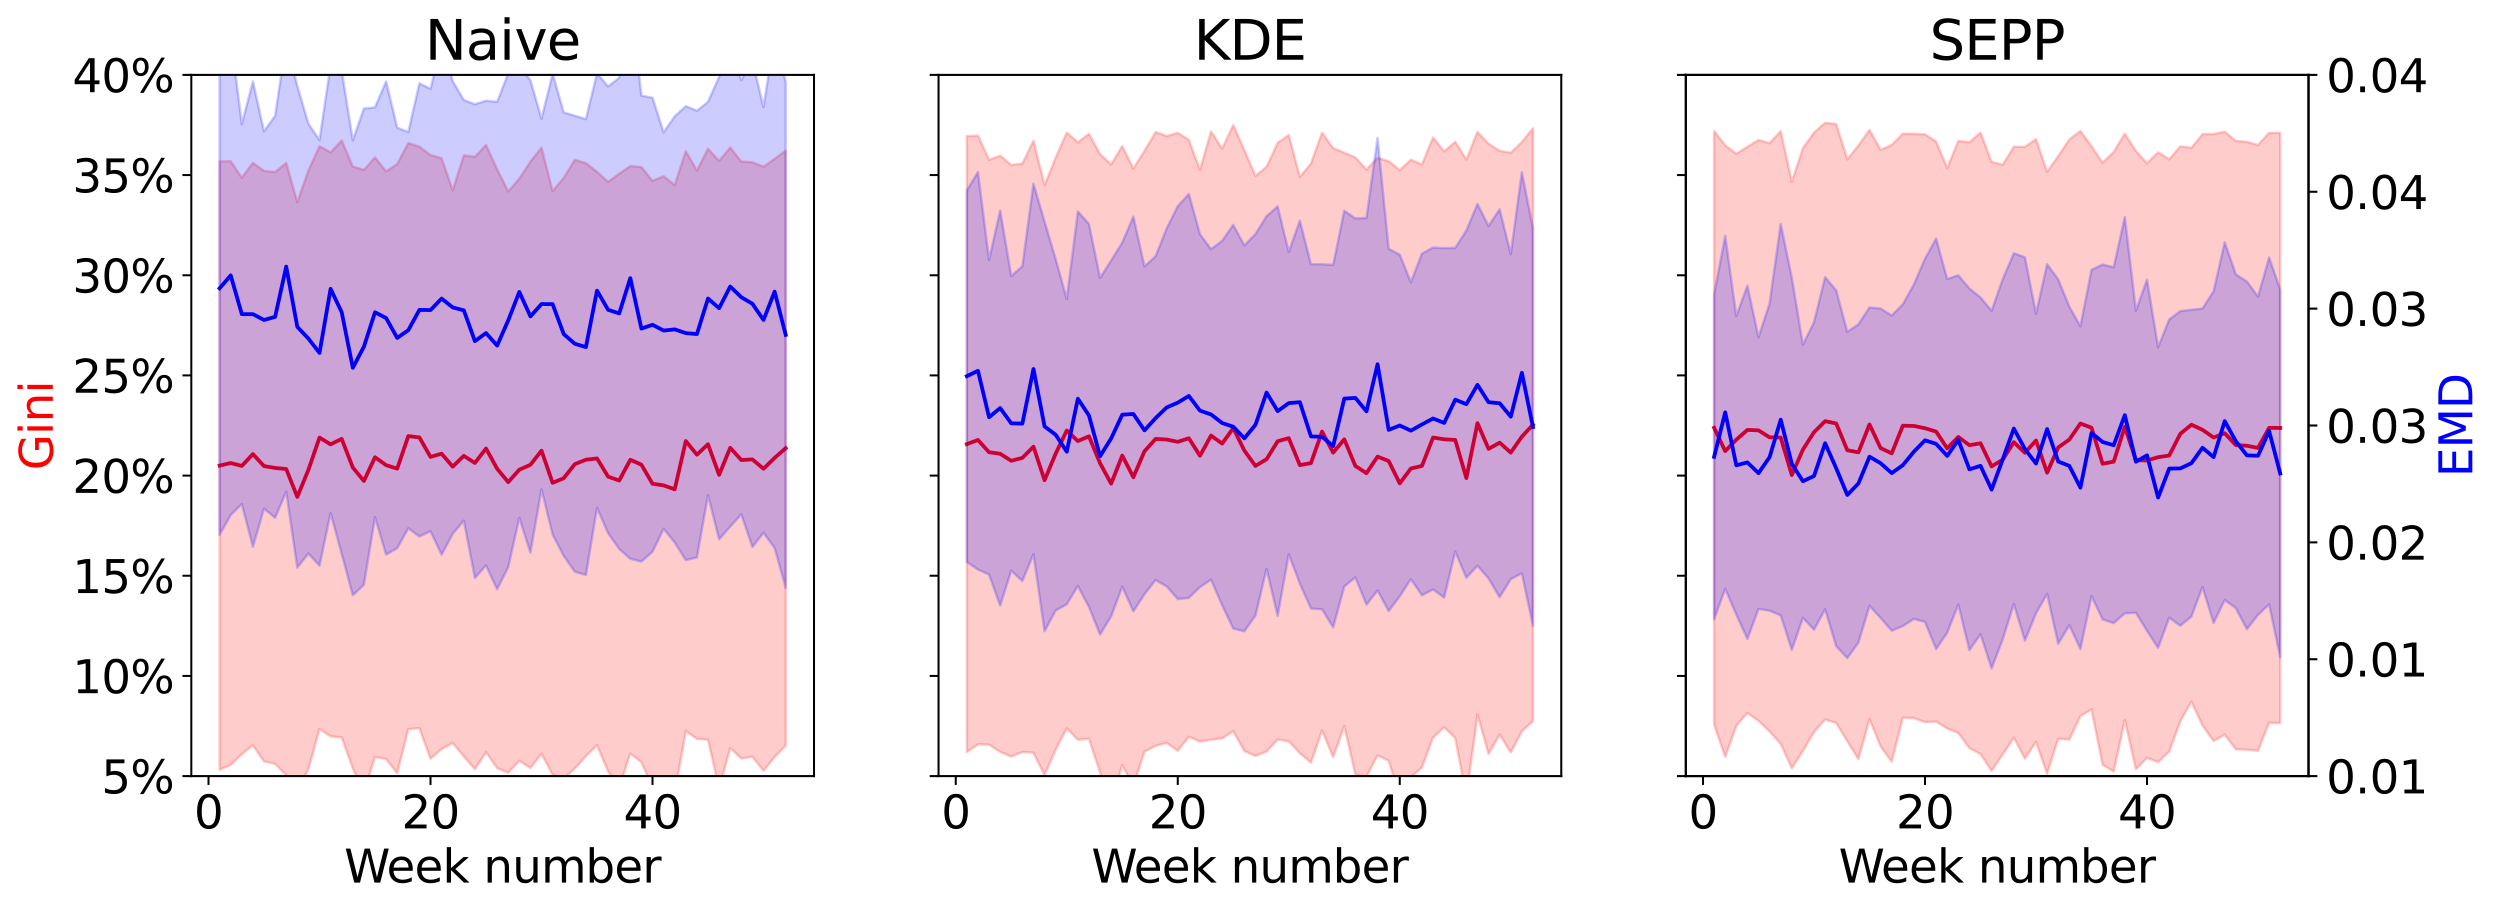 <?xml version="1.0" encoding="utf-8" standalone="no"?>
<!DOCTYPE svg PUBLIC "-//W3C//DTD SVG 1.1//EN"
  "http://www.w3.org/Graphics/SVG/1.1/DTD/svg11.dtd">
<svg xmlns:xlink="http://www.w3.org/1999/xlink" width="988.327pt" height="359.854pt" viewBox="0 0 988.327 359.854" xmlns="http://www.w3.org/2000/svg" version="1.1">
 <defs>
  <style type="text/css">*{stroke-linejoin: round; stroke-linecap: butt}</style>
 </defs>
 <g id="figure_1">
  <g id="patch_1">
   <path d="M 0 359.854 
L 988.327 359.854 
L 988.327 0 
L 0 0 
z
" style="fill: #ffffff"/>
  </g>
  <g id="axes_1">
   <g id="patch_2">
    <path d="M 75.628 306.813 
L 321.805 306.813 
L 321.805 29.613 
L 75.628 29.613 
z
" style="fill: #ffffff"/>
   </g>
   <g id="PolyCollection_1">
    <defs>
     <path id="m862e5371c1" d="M 86.818 -296.048 
L 86.818 -55.541 
L 91.206 -57.463 
L 95.595 -61.745 
L 99.983 -65.203 
L 104.371 -58.882 
L 108.759 -57.879 
L 113.147 -53.402 
L 117.535 -46.892 
L 121.924 -55.794 
L 126.312 -71.678 
L 130.7 -68.747 
L 135.088 -68.355 
L 139.476 -56.063 
L 143.865 -46.734 
L 148.253 -60.558 
L 152.641 -59.803 
L 157.029 -54.178 
L 161.417 -71.589 
L 165.805 -71.967 
L 170.194 -59.884 
L 174.582 -63.709 
L 178.97 -66.139 
L 183.358 -60.845 
L 187.746 -55.784 
L 192.134 -62.534 
L 196.523 -56.196 
L 200.911 -54.338 
L 205.299 -59.114 
L 209.687 -56.251 
L 214.075 -61.867 
L 218.463 -53.625 
L 222.852 -52.065 
L 227.24 -56.046 
L 231.628 -60.866 
L 236.016 -65.281 
L 240.404 -54.891 
L 244.792 -48.58 
L 249.181 -62.011 
L 253.569 -58.481 
L 257.957 -48.851 
L 262.345 -45.746 
L 266.733 -46.111 
L 271.122 -70.875 
L 275.51 -67.772 
L 279.898 -67.429 
L 284.286 -48.006 
L 288.674 -64.108 
L 293.062 -60.004 
L 297.451 -60.738 
L 301.839 -55.149 
L 306.227 -60.628 
L 310.615 -65.042 
L 310.615 -300.292 
L 310.615 -300.292 
L 306.227 -297.056 
L 301.839 -293.939 
L 297.451 -295.735 
L 293.062 -295.986 
L 288.674 -301.551 
L 284.286 -296.25 
L 279.898 -301.052 
L 275.51 -292.436 
L 271.122 -300.099 
L 266.733 -286.699 
L 262.345 -290.202 
L 257.957 -288.367 
L 253.569 -293.821 
L 249.181 -294.192 
L 244.792 -291.193 
L 240.404 -287.954 
L 236.016 -291.95 
L 231.628 -295.363 
L 227.24 -296.686 
L 222.852 -289.519 
L 218.463 -284.328 
L 214.075 -301.521 
L 209.687 -295.952 
L 205.299 -289.212 
L 200.911 -284.192 
L 196.523 -292.944 
L 192.134 -302.565 
L 187.746 -297.892 
L 183.358 -298.432 
L 178.97 -284.624 
L 174.582 -297.293 
L 170.194 -298.571 
L 165.805 -301.868 
L 161.417 -303.314 
L 157.029 -294.989 
L 152.641 -292.106 
L 148.253 -297.628 
L 143.865 -292.707 
L 139.476 -294.005 
L 135.088 -304.346 
L 130.7 -299.617 
L 126.312 -302.061 
L 121.924 -292.451 
L 117.535 -279.934 
L 113.147 -295.472 
L 108.759 -291.84 
L 104.371 -292.299 
L 99.983 -295.475 
L 95.595 -289.588 
L 91.206 -296.129 
L 86.818 -296.048 
z
" style="stroke: #ff0000; stroke-opacity: 0.2"/>
    </defs>
    <g clip-path="url(#p3a4c06dc3c)">
     <use xlink:href="#m862e5371c1" x="0" y="359.854" style="fill: #ff0000; fill-opacity: 0.2; stroke: #ff0000; stroke-opacity: 0.2"/>
    </g>
   </g>
   <g id="matplotlib.axis_1">
    <g id="xtick_1">
     <g id="line2d_1">
      <defs>
       <path id="m479d01fd33" d="M 0 0 
L 0 3.5 
" style="stroke: #000000; stroke-width: 0.8"/>
      </defs>
      <g>
       <use xlink:href="#m479d01fd33" x="82.43" y="306.813" style="stroke: #000000; stroke-width: 0.8"/>
      </g>
     </g>
     <g id="text_1">
      <!-- 0 -->
      <g transform="translate(76.704 327.49) scale(0.18 -0.18)">
       <defs>
        <path id="DejaVuSans-30" d="M 2034 4250 
Q 1547 4250 1301 3770 
Q 1056 3291 1056 2328 
Q 1056 1369 1301 889 
Q 1547 409 2034 409 
Q 2525 409 2770 889 
Q 3016 1369 3016 2328 
Q 3016 3291 2770 3770 
Q 2525 4250 2034 4250 
z
M 2034 4750 
Q 2819 4750 3233 4129 
Q 3647 3509 3647 2328 
Q 3647 1150 3233 529 
Q 2819 -91 2034 -91 
Q 1250 -91 836 529 
Q 422 1150 422 2328 
Q 422 3509 836 4129 
Q 1250 4750 2034 4750 
z
" transform="scale(0.016)"/>
       </defs>
       <use xlink:href="#DejaVuSans-30"/>
      </g>
     </g>
    </g>
    <g id="xtick_2">
     <g id="line2d_2">
      <g>
       <use xlink:href="#m479d01fd33" x="170.194" y="306.813" style="stroke: #000000; stroke-width: 0.8"/>
      </g>
     </g>
     <g id="text_2">
      <!-- 20 -->
      <g transform="translate(158.741 327.49) scale(0.18 -0.18)">
       <defs>
        <path id="DejaVuSans-32" d="M 1228 531 
L 3431 531 
L 3431 0 
L 469 0 
L 469 531 
Q 828 903 1448 1529 
Q 2069 2156 2228 2338 
Q 2531 2678 2651 2914 
Q 2772 3150 2772 3378 
Q 2772 3750 2511 3984 
Q 2250 4219 1831 4219 
Q 1534 4219 1204 4116 
Q 875 4013 500 3803 
L 500 4441 
Q 881 4594 1212 4672 
Q 1544 4750 1819 4750 
Q 2544 4750 2975 4387 
Q 3406 4025 3406 3419 
Q 3406 3131 3298 2873 
Q 3191 2616 2906 2266 
Q 2828 2175 2409 1742 
Q 1991 1309 1228 531 
z
" transform="scale(0.016)"/>
       </defs>
       <use xlink:href="#DejaVuSans-32"/>
       <use xlink:href="#DejaVuSans-30" x="63.623"/>
      </g>
     </g>
    </g>
    <g id="xtick_3">
     <g id="line2d_3">
      <g>
       <use xlink:href="#m479d01fd33" x="257.957" y="306.813" style="stroke: #000000; stroke-width: 0.8"/>
      </g>
     </g>
     <g id="text_3">
      <!-- 40 -->
      <g transform="translate(246.505 327.49) scale(0.18 -0.18)">
       <defs>
        <path id="DejaVuSans-34" d="M 2419 4116 
L 825 1625 
L 2419 1625 
L 2419 4116 
z
M 2253 4666 
L 3047 4666 
L 3047 1625 
L 3713 1625 
L 3713 1100 
L 3047 1100 
L 3047 0 
L 2419 0 
L 2419 1100 
L 313 1100 
L 313 1709 
L 2253 4666 
z
" transform="scale(0.016)"/>
       </defs>
       <use xlink:href="#DejaVuSans-34"/>
       <use xlink:href="#DejaVuSans-30" x="63.623"/>
      </g>
     </g>
    </g>
    <g id="text_4">
     <!-- Week number -->
     <g transform="translate(136.074 348.91) scale(0.18 -0.18)">
      <defs>
       <path id="DejaVuSans-57" d="M 213 4666 
L 850 4666 
L 1831 722 
L 2809 4666 
L 3519 4666 
L 4500 722 
L 5478 4666 
L 6119 4666 
L 4947 0 
L 4153 0 
L 3169 4050 
L 2175 0 
L 1381 0 
L 213 4666 
z
" transform="scale(0.016)"/>
       <path id="DejaVuSans-65" d="M 3597 1894 
L 3597 1613 
L 953 1613 
Q 991 1019 1311 708 
Q 1631 397 2203 397 
Q 2534 397 2845 478 
Q 3156 559 3463 722 
L 3463 178 
Q 3153 47 2828 -22 
Q 2503 -91 2169 -91 
Q 1331 -91 842 396 
Q 353 884 353 1716 
Q 353 2575 817 3079 
Q 1281 3584 2069 3584 
Q 2775 3584 3186 3129 
Q 3597 2675 3597 1894 
z
M 3022 2063 
Q 3016 2534 2758 2815 
Q 2500 3097 2075 3097 
Q 1594 3097 1305 2825 
Q 1016 2553 972 2059 
L 3022 2063 
z
" transform="scale(0.016)"/>
       <path id="DejaVuSans-6b" d="M 581 4863 
L 1159 4863 
L 1159 1991 
L 2875 3500 
L 3609 3500 
L 1753 1863 
L 3688 0 
L 2938 0 
L 1159 1709 
L 1159 0 
L 581 0 
L 581 4863 
z
" transform="scale(0.016)"/>
       <path id="DejaVuSans-20" transform="scale(0.016)"/>
       <path id="DejaVuSans-6e" d="M 3513 2113 
L 3513 0 
L 2938 0 
L 2938 2094 
Q 2938 2591 2744 2837 
Q 2550 3084 2163 3084 
Q 1697 3084 1428 2787 
Q 1159 2491 1159 1978 
L 1159 0 
L 581 0 
L 581 3500 
L 1159 3500 
L 1159 2956 
Q 1366 3272 1645 3428 
Q 1925 3584 2291 3584 
Q 2894 3584 3203 3211 
Q 3513 2838 3513 2113 
z
" transform="scale(0.016)"/>
       <path id="DejaVuSans-75" d="M 544 1381 
L 544 3500 
L 1119 3500 
L 1119 1403 
Q 1119 906 1312 657 
Q 1506 409 1894 409 
Q 2359 409 2629 706 
Q 2900 1003 2900 1516 
L 2900 3500 
L 3475 3500 
L 3475 0 
L 2900 0 
L 2900 538 
Q 2691 219 2414 64 
Q 2138 -91 1772 -91 
Q 1169 -91 856 284 
Q 544 659 544 1381 
z
M 1991 3584 
L 1991 3584 
z
" transform="scale(0.016)"/>
       <path id="DejaVuSans-6d" d="M 3328 2828 
Q 3544 3216 3844 3400 
Q 4144 3584 4550 3584 
Q 5097 3584 5394 3201 
Q 5691 2819 5691 2113 
L 5691 0 
L 5113 0 
L 5113 2094 
Q 5113 2597 4934 2840 
Q 4756 3084 4391 3084 
Q 3944 3084 3684 2787 
Q 3425 2491 3425 1978 
L 3425 0 
L 2847 0 
L 2847 2094 
Q 2847 2600 2669 2842 
Q 2491 3084 2119 3084 
Q 1678 3084 1418 2786 
Q 1159 2488 1159 1978 
L 1159 0 
L 581 0 
L 581 3500 
L 1159 3500 
L 1159 2956 
Q 1356 3278 1631 3431 
Q 1906 3584 2284 3584 
Q 2666 3584 2933 3390 
Q 3200 3197 3328 2828 
z
" transform="scale(0.016)"/>
       <path id="DejaVuSans-62" d="M 3116 1747 
Q 3116 2381 2855 2742 
Q 2594 3103 2138 3103 
Q 1681 3103 1420 2742 
Q 1159 2381 1159 1747 
Q 1159 1113 1420 752 
Q 1681 391 2138 391 
Q 2594 391 2855 752 
Q 3116 1113 3116 1747 
z
M 1159 2969 
Q 1341 3281 1617 3432 
Q 1894 3584 2278 3584 
Q 2916 3584 3314 3078 
Q 3713 2572 3713 1747 
Q 3713 922 3314 415 
Q 2916 -91 2278 -91 
Q 1894 -91 1617 61 
Q 1341 213 1159 525 
L 1159 0 
L 581 0 
L 581 4863 
L 1159 4863 
L 1159 2969 
z
" transform="scale(0.016)"/>
       <path id="DejaVuSans-72" d="M 2631 2963 
Q 2534 3019 2420 3045 
Q 2306 3072 2169 3072 
Q 1681 3072 1420 2755 
Q 1159 2438 1159 1844 
L 1159 0 
L 581 0 
L 581 3500 
L 1159 3500 
L 1159 2956 
Q 1341 3275 1631 3429 
Q 1922 3584 2338 3584 
Q 2397 3584 2469 3576 
Q 2541 3569 2628 3553 
L 2631 2963 
z
" transform="scale(0.016)"/>
      </defs>
      <use xlink:href="#DejaVuSans-57"/>
      <use xlink:href="#DejaVuSans-65" x="93.002"/>
      <use xlink:href="#DejaVuSans-65" x="154.525"/>
      <use xlink:href="#DejaVuSans-6b" x="216.049"/>
      <use xlink:href="#DejaVuSans-20" x="273.959"/>
      <use xlink:href="#DejaVuSans-6e" x="305.746"/>
      <use xlink:href="#DejaVuSans-75" x="369.125"/>
      <use xlink:href="#DejaVuSans-6d" x="432.504"/>
      <use xlink:href="#DejaVuSans-62" x="529.916"/>
      <use xlink:href="#DejaVuSans-65" x="593.393"/>
      <use xlink:href="#DejaVuSans-72" x="654.916"/>
     </g>
    </g>
   </g>
   <g id="matplotlib.axis_2">
    <g id="ytick_1">
     <g id="line2d_4">
      <defs>
       <path id="m97bc94ec6a" d="M 0 0 
L -3.5 0 
" style="stroke: #000000; stroke-width: 0.8"/>
      </defs>
      <g>
       <use xlink:href="#m97bc94ec6a" x="75.628" y="306.813" style="stroke: #000000; stroke-width: 0.8"/>
      </g>
     </g>
     <g id="text_5">
      <!-- 5% -->
      <g transform="translate(40.073 313.651) scale(0.18 -0.18)">
       <defs>
        <path id="DejaVuSans-35" d="M 691 4666 
L 3169 4666 
L 3169 4134 
L 1269 4134 
L 1269 2991 
Q 1406 3038 1543 3061 
Q 1681 3084 1819 3084 
Q 2600 3084 3056 2656 
Q 3513 2228 3513 1497 
Q 3513 744 3044 326 
Q 2575 -91 1722 -91 
Q 1428 -91 1123 -41 
Q 819 9 494 109 
L 494 744 
Q 775 591 1075 516 
Q 1375 441 1709 441 
Q 2250 441 2565 725 
Q 2881 1009 2881 1497 
Q 2881 1984 2565 2268 
Q 2250 2553 1709 2553 
Q 1456 2553 1204 2497 
Q 953 2441 691 2322 
L 691 4666 
z
" transform="scale(0.016)"/>
        <path id="DejaVuSans-25" d="M 4653 2053 
Q 4381 2053 4226 1822 
Q 4072 1591 4072 1178 
Q 4072 772 4226 539 
Q 4381 306 4653 306 
Q 4919 306 5073 539 
Q 5228 772 5228 1178 
Q 5228 1588 5073 1820 
Q 4919 2053 4653 2053 
z
M 4653 2450 
Q 5147 2450 5437 2106 
Q 5728 1763 5728 1178 
Q 5728 594 5436 251 
Q 5144 -91 4653 -91 
Q 4153 -91 3862 251 
Q 3572 594 3572 1178 
Q 3572 1766 3864 2108 
Q 4156 2450 4653 2450 
z
M 1428 4353 
Q 1159 4353 1004 4120 
Q 850 3888 850 3481 
Q 850 3069 1003 2837 
Q 1156 2606 1428 2606 
Q 1700 2606 1854 2837 
Q 2009 3069 2009 3481 
Q 2009 3884 1853 4118 
Q 1697 4353 1428 4353 
z
M 4250 4750 
L 4750 4750 
L 1831 -91 
L 1331 -91 
L 4250 4750 
z
M 1428 4750 
Q 1922 4750 2215 4408 
Q 2509 4066 2509 3481 
Q 2509 2891 2217 2550 
Q 1925 2209 1428 2209 
Q 931 2209 642 2551 
Q 353 2894 353 3481 
Q 353 4063 643 4406 
Q 934 4750 1428 4750 
z
" transform="scale(0.016)"/>
       </defs>
       <use xlink:href="#DejaVuSans-35"/>
       <use xlink:href="#DejaVuSans-25" x="63.623"/>
      </g>
     </g>
    </g>
    <g id="ytick_2">
     <g id="line2d_5">
      <g>
       <use xlink:href="#m97bc94ec6a" x="75.628" y="267.213" style="stroke: #000000; stroke-width: 0.8"/>
      </g>
     </g>
     <g id="text_6">
      <!-- 10% -->
      <g transform="translate(28.621 274.051) scale(0.18 -0.18)">
       <defs>
        <path id="DejaVuSans-31" d="M 794 531 
L 1825 531 
L 1825 4091 
L 703 3866 
L 703 4441 
L 1819 4666 
L 2450 4666 
L 2450 531 
L 3481 531 
L 3481 0 
L 794 0 
L 794 531 
z
" transform="scale(0.016)"/>
       </defs>
       <use xlink:href="#DejaVuSans-31"/>
       <use xlink:href="#DejaVuSans-30" x="63.623"/>
       <use xlink:href="#DejaVuSans-25" x="127.246"/>
      </g>
     </g>
    </g>
    <g id="ytick_3">
     <g id="line2d_6">
      <g>
       <use xlink:href="#m97bc94ec6a" x="75.628" y="227.613" style="stroke: #000000; stroke-width: 0.8"/>
      </g>
     </g>
     <g id="text_7">
      <!-- 15% -->
      <g transform="translate(28.621 234.451) scale(0.18 -0.18)">
       <use xlink:href="#DejaVuSans-31"/>
       <use xlink:href="#DejaVuSans-35" x="63.623"/>
       <use xlink:href="#DejaVuSans-25" x="127.246"/>
      </g>
     </g>
    </g>
    <g id="ytick_4">
     <g id="line2d_7">
      <g>
       <use xlink:href="#m97bc94ec6a" x="75.628" y="188.013" style="stroke: #000000; stroke-width: 0.8"/>
      </g>
     </g>
     <g id="text_8">
      <!-- 20% -->
      <g transform="translate(28.621 194.851) scale(0.18 -0.18)">
       <use xlink:href="#DejaVuSans-32"/>
       <use xlink:href="#DejaVuSans-30" x="63.623"/>
       <use xlink:href="#DejaVuSans-25" x="127.246"/>
      </g>
     </g>
    </g>
    <g id="ytick_5">
     <g id="line2d_8">
      <g>
       <use xlink:href="#m97bc94ec6a" x="75.628" y="148.413" style="stroke: #000000; stroke-width: 0.8"/>
      </g>
     </g>
     <g id="text_9">
      <!-- 25% -->
      <g transform="translate(28.621 155.251) scale(0.18 -0.18)">
       <use xlink:href="#DejaVuSans-32"/>
       <use xlink:href="#DejaVuSans-35" x="63.623"/>
       <use xlink:href="#DejaVuSans-25" x="127.246"/>
      </g>
     </g>
    </g>
    <g id="ytick_6">
     <g id="line2d_9">
      <g>
       <use xlink:href="#m97bc94ec6a" x="75.628" y="108.813" style="stroke: #000000; stroke-width: 0.8"/>
      </g>
     </g>
     <g id="text_10">
      <!-- 30% -->
      <g transform="translate(28.621 115.651) scale(0.18 -0.18)">
       <defs>
        <path id="DejaVuSans-33" d="M 2597 2516 
Q 3050 2419 3304 2112 
Q 3559 1806 3559 1356 
Q 3559 666 3084 287 
Q 2609 -91 1734 -91 
Q 1441 -91 1130 -33 
Q 819 25 488 141 
L 488 750 
Q 750 597 1062 519 
Q 1375 441 1716 441 
Q 2309 441 2620 675 
Q 2931 909 2931 1356 
Q 2931 1769 2642 2001 
Q 2353 2234 1838 2234 
L 1294 2234 
L 1294 2753 
L 1863 2753 
Q 2328 2753 2575 2939 
Q 2822 3125 2822 3475 
Q 2822 3834 2567 4026 
Q 2313 4219 1838 4219 
Q 1578 4219 1281 4162 
Q 984 4106 628 3988 
L 628 4550 
Q 988 4650 1302 4700 
Q 1616 4750 1894 4750 
Q 2613 4750 3031 4423 
Q 3450 4097 3450 3541 
Q 3450 3153 3228 2886 
Q 3006 2619 2597 2516 
z
" transform="scale(0.016)"/>
       </defs>
       <use xlink:href="#DejaVuSans-33"/>
       <use xlink:href="#DejaVuSans-30" x="63.623"/>
       <use xlink:href="#DejaVuSans-25" x="127.246"/>
      </g>
     </g>
    </g>
    <g id="ytick_7">
     <g id="line2d_10">
      <g>
       <use xlink:href="#m97bc94ec6a" x="75.628" y="69.213" style="stroke: #000000; stroke-width: 0.8"/>
      </g>
     </g>
     <g id="text_11">
      <!-- 35% -->
      <g transform="translate(28.621 76.051) scale(0.18 -0.18)">
       <use xlink:href="#DejaVuSans-33"/>
       <use xlink:href="#DejaVuSans-35" x="63.623"/>
       <use xlink:href="#DejaVuSans-25" x="127.246"/>
      </g>
     </g>
    </g>
    <g id="ytick_8">
     <g id="line2d_11">
      <g>
       <use xlink:href="#m97bc94ec6a" x="75.628" y="29.613" style="stroke: #000000; stroke-width: 0.8"/>
      </g>
     </g>
     <g id="text_12">
      <!-- 40% -->
      <g transform="translate(28.621 36.451) scale(0.18 -0.18)">
       <use xlink:href="#DejaVuSans-34"/>
       <use xlink:href="#DejaVuSans-30" x="63.623"/>
       <use xlink:href="#DejaVuSans-25" x="127.246"/>
      </g>
     </g>
    </g>
    <g id="text_13">
     <!-- Gini -->
     <g style="fill: #ff0000" transform="translate(20.877 185.891) rotate(-90) scale(0.18 -0.18)">
      <defs>
       <path id="DejaVuSans-47" d="M 3809 666 
L 3809 1919 
L 2778 1919 
L 2778 2438 
L 4434 2438 
L 4434 434 
Q 4069 175 3628 42 
Q 3188 -91 2688 -91 
Q 1594 -91 976 548 
Q 359 1188 359 2328 
Q 359 3472 976 4111 
Q 1594 4750 2688 4750 
Q 3144 4750 3555 4637 
Q 3966 4525 4313 4306 
L 4313 3634 
Q 3963 3931 3569 4081 
Q 3175 4231 2741 4231 
Q 1884 4231 1454 3753 
Q 1025 3275 1025 2328 
Q 1025 1384 1454 906 
Q 1884 428 2741 428 
Q 3075 428 3337 486 
Q 3600 544 3809 666 
z
" transform="scale(0.016)"/>
       <path id="DejaVuSans-69" d="M 603 3500 
L 1178 3500 
L 1178 0 
L 603 0 
L 603 3500 
z
M 603 4863 
L 1178 4863 
L 1178 4134 
L 603 4134 
L 603 4863 
z
" transform="scale(0.016)"/>
      </defs>
      <use xlink:href="#DejaVuSans-47"/>
      <use xlink:href="#DejaVuSans-69" x="77.49"/>
      <use xlink:href="#DejaVuSans-6e" x="105.273"/>
      <use xlink:href="#DejaVuSans-69" x="168.652"/>
     </g>
    </g>
   </g>
   <g id="line2d_12">
    <path d="M 86.818 184.059 
L 91.206 183.058 
L 95.595 184.187 
L 99.983 179.515 
L 104.371 184.264 
L 108.759 184.994 
L 113.147 185.417 
L 117.535 196.441 
L 121.924 185.731 
L 126.312 172.984 
L 130.7 175.672 
L 135.088 173.503 
L 139.476 184.82 
L 143.865 190.134 
L 148.253 180.761 
L 152.641 183.899 
L 157.029 185.27 
L 161.417 172.402 
L 165.805 172.936 
L 170.194 180.626 
L 174.582 179.353 
L 178.97 184.472 
L 183.358 180.215 
L 187.746 183.016 
L 192.134 177.304 
L 196.523 185.284 
L 200.911 190.589 
L 205.299 185.691 
L 209.687 183.752 
L 214.075 178.16 
L 218.463 190.877 
L 222.852 189.062 
L 227.24 183.488 
L 231.628 181.739 
L 236.016 181.239 
L 240.404 188.431 
L 244.792 189.968 
L 249.181 181.752 
L 253.569 183.703 
L 257.957 191.245 
L 262.345 191.88 
L 266.733 193.449 
L 271.122 174.367 
L 275.51 179.75 
L 279.898 175.613 
L 284.286 187.726 
L 288.674 177.025 
L 293.062 181.859 
L 297.451 181.618 
L 301.839 185.31 
L 306.227 181.012 
L 310.615 177.187 
" clip-path="url(#p3a4c06dc3c)" style="fill: none; stroke: #ff0000; stroke-width: 1.5; stroke-linecap: square"/>
   </g>
   <g id="patch_3">
    <path d="M 75.628 306.813 
L 75.628 29.613 
" style="fill: none; stroke: #000000; stroke-width: 0.8; stroke-linejoin: miter; stroke-linecap: square"/>
   </g>
   <g id="patch_4">
    <path d="M 321.805 306.813 
L 321.805 29.613 
" style="fill: none; stroke: #000000; stroke-width: 0.8; stroke-linejoin: miter; stroke-linecap: square"/>
   </g>
   <g id="patch_5">
    <path d="M 75.628 306.813 
L 321.805 306.813 
" style="fill: none; stroke: #000000; stroke-width: 0.8; stroke-linejoin: miter; stroke-linecap: square"/>
   </g>
   <g id="patch_6">
    <path d="M 75.628 29.613 
L 321.805 29.613 
" style="fill: none; stroke: #000000; stroke-width: 0.8; stroke-linejoin: miter; stroke-linecap: square"/>
   </g>
   <g id="text_14">
    <!-- Naive -->
    <g transform="translate(167.981 23.613) scale(0.216 -0.216)">
     <defs>
      <path id="DejaVuSans-4e" d="M 628 4666 
L 1478 4666 
L 3547 763 
L 3547 4666 
L 4159 4666 
L 4159 0 
L 3309 0 
L 1241 3903 
L 1241 0 
L 628 0 
L 628 4666 
z
" transform="scale(0.016)"/>
      <path id="DejaVuSans-61" d="M 2194 1759 
Q 1497 1759 1228 1600 
Q 959 1441 959 1056 
Q 959 750 1161 570 
Q 1363 391 1709 391 
Q 2188 391 2477 730 
Q 2766 1069 2766 1631 
L 2766 1759 
L 2194 1759 
z
M 3341 1997 
L 3341 0 
L 2766 0 
L 2766 531 
Q 2569 213 2275 61 
Q 1981 -91 1556 -91 
Q 1019 -91 701 211 
Q 384 513 384 1019 
Q 384 1609 779 1909 
Q 1175 2209 1959 2209 
L 2766 2209 
L 2766 2266 
Q 2766 2663 2505 2880 
Q 2244 3097 1772 3097 
Q 1472 3097 1187 3025 
Q 903 2953 641 2809 
L 641 3341 
Q 956 3463 1253 3523 
Q 1550 3584 1831 3584 
Q 2591 3584 2966 3190 
Q 3341 2797 3341 1997 
z
" transform="scale(0.016)"/>
      <path id="DejaVuSans-76" d="M 191 3500 
L 800 3500 
L 1894 563 
L 2988 3500 
L 3597 3500 
L 2284 0 
L 1503 0 
L 191 3500 
z
" transform="scale(0.016)"/>
     </defs>
     <use xlink:href="#DejaVuSans-4e"/>
     <use xlink:href="#DejaVuSans-61" x="74.805"/>
     <use xlink:href="#DejaVuSans-69" x="136.084"/>
     <use xlink:href="#DejaVuSans-76" x="163.867"/>
     <use xlink:href="#DejaVuSans-65" x="223.047"/>
    </g>
   </g>
  </g>
  <g id="axes_2">
   <g id="patch_7">
    <path d="M 371.04 306.813 
L 617.217 306.813 
L 617.217 29.613 
L 371.04 29.613 
z
" style="fill: #ffffff"/>
   </g>
   <g id="PolyCollection_2">
    <defs>
     <path id="m431d189145" d="M 382.23 -306.008 
L 382.23 -62.548 
L 386.618 -65.607 
L 391.006 -65.472 
L 395.395 -62.612 
L 399.783 -60.757 
L 404.171 -62.543 
L 408.559 -62.296 
L 412.947 -53.451 
L 417.335 -63.526 
L 421.724 -71.897 
L 426.112 -67.4 
L 430.5 -67.804 
L 434.888 -54.537 
L 439.276 -42.503 
L 443.664 -57.368 
L 448.053 -49.181 
L 452.441 -62.704 
L 456.829 -65.04 
L 461.217 -66.138 
L 465.605 -63.042 
L 469.993 -68.614 
L 474.382 -66.695 
L 478.77 -67.421 
L 483.158 -67.942 
L 487.546 -70.832 
L 491.934 -62.955 
L 496.323 -61.012 
L 500.711 -62.716 
L 505.099 -67.502 
L 509.487 -66.823 
L 513.875 -62.113 
L 518.263 -58.361 
L 522.652 -71.087 
L 527.04 -60.553 
L 531.428 -72.86 
L 535.816 -53.671 
L 540.204 -52.785 
L 544.592 -61.228 
L 548.981 -59.076 
L 553.369 -44.921 
L 557.757 -52.557 
L 562.145 -56.489 
L 566.533 -68.243 
L 570.921 -72.379 
L 575.31 -68.055 
L 579.698 -44.955 
L 584.086 -77.431 
L 588.474 -61.777 
L 592.862 -69.485 
L 597.25 -62.399 
L 601.639 -70.764 
L 606.027 -74.779 
L 606.027 -309.113 
L 606.027 -309.113 
L 601.639 -303.704 
L 597.25 -299.452 
L 592.862 -300.227 
L 588.474 -303.018 
L 584.086 -307.703 
L 579.698 -296.758 
L 575.31 -303.784 
L 570.921 -299.999 
L 566.533 -305.508 
L 562.145 -294.846 
L 557.757 -296.701 
L 553.369 -292.601 
L 548.981 -296.128 
L 544.592 -297.453 
L 540.204 -292.812 
L 535.816 -297.609 
L 531.428 -299.478 
L 527.04 -301.293 
L 522.652 -307.403 
L 518.263 -295.199 
L 513.875 -289.84 
L 509.487 -306.461 
L 505.099 -303.348 
L 500.711 -293.897 
L 496.323 -290.297 
L 491.934 -300.523 
L 487.546 -310.399 
L 483.158 -301.037 
L 478.77 -307.909 
L 474.382 -292.66 
L 469.993 -304.58 
L 465.605 -307.337 
L 461.217 -306.06 
L 456.829 -307.629 
L 452.441 -300.171 
L 448.053 -293.231 
L 443.664 -302.136 
L 439.276 -294.815 
L 434.888 -298.91 
L 430.5 -306.953 
L 426.112 -303.574 
L 421.724 -307.426 
L 417.335 -297.506 
L 412.947 -286.583 
L 408.559 -304.25 
L 404.171 -295.145 
L 399.783 -294.635 
L 395.395 -298.322 
L 391.006 -296.671 
L 386.618 -306.244 
L 382.23 -306.008 
z
" style="stroke: #ff0000; stroke-opacity: 0.2"/>
    </defs>
    <g clip-path="url(#p4abd0c10b8)">
     <use xlink:href="#m431d189145" x="0" y="359.854" style="fill: #ff0000; fill-opacity: 0.2; stroke: #ff0000; stroke-opacity: 0.2"/>
    </g>
   </g>
   <g id="matplotlib.axis_3">
    <g id="xtick_4">
     <g id="line2d_13">
      <g>
       <use xlink:href="#m479d01fd33" x="377.842" y="306.813" style="stroke: #000000; stroke-width: 0.8"/>
      </g>
     </g>
     <g id="text_15">
      <!-- 0 -->
      <g transform="translate(372.116 327.49) scale(0.18 -0.18)">
       <use xlink:href="#DejaVuSans-30"/>
      </g>
     </g>
    </g>
    <g id="xtick_5">
     <g id="line2d_14">
      <g>
       <use xlink:href="#m479d01fd33" x="465.605" y="306.813" style="stroke: #000000; stroke-width: 0.8"/>
      </g>
     </g>
     <g id="text_16">
      <!-- 20 -->
      <g transform="translate(454.153 327.49) scale(0.18 -0.18)">
       <use xlink:href="#DejaVuSans-32"/>
       <use xlink:href="#DejaVuSans-30" x="63.623"/>
      </g>
     </g>
    </g>
    <g id="xtick_6">
     <g id="line2d_15">
      <g>
       <use xlink:href="#m479d01fd33" x="553.369" y="306.813" style="stroke: #000000; stroke-width: 0.8"/>
      </g>
     </g>
     <g id="text_17">
      <!-- 40 -->
      <g transform="translate(541.916 327.49) scale(0.18 -0.18)">
       <use xlink:href="#DejaVuSans-34"/>
       <use xlink:href="#DejaVuSans-30" x="63.623"/>
      </g>
     </g>
    </g>
    <g id="text_18">
     <!-- Week number -->
     <g transform="translate(431.486 348.91) scale(0.18 -0.18)">
      <use xlink:href="#DejaVuSans-57"/>
      <use xlink:href="#DejaVuSans-65" x="93.002"/>
      <use xlink:href="#DejaVuSans-65" x="154.525"/>
      <use xlink:href="#DejaVuSans-6b" x="216.049"/>
      <use xlink:href="#DejaVuSans-20" x="273.959"/>
      <use xlink:href="#DejaVuSans-6e" x="305.746"/>
      <use xlink:href="#DejaVuSans-75" x="369.125"/>
      <use xlink:href="#DejaVuSans-6d" x="432.504"/>
      <use xlink:href="#DejaVuSans-62" x="529.916"/>
      <use xlink:href="#DejaVuSans-65" x="593.393"/>
      <use xlink:href="#DejaVuSans-72" x="654.916"/>
     </g>
    </g>
   </g>
   <g id="matplotlib.axis_4">
    <g id="ytick_9">
     <g id="line2d_16">
      <g>
       <use xlink:href="#m97bc94ec6a" x="371.04" y="306.813" style="stroke: #000000; stroke-width: 0.8"/>
      </g>
     </g>
    </g>
    <g id="ytick_10">
     <g id="line2d_17">
      <g>
       <use xlink:href="#m97bc94ec6a" x="371.04" y="267.213" style="stroke: #000000; stroke-width: 0.8"/>
      </g>
     </g>
    </g>
    <g id="ytick_11">
     <g id="line2d_18">
      <g>
       <use xlink:href="#m97bc94ec6a" x="371.04" y="227.613" style="stroke: #000000; stroke-width: 0.8"/>
      </g>
     </g>
    </g>
    <g id="ytick_12">
     <g id="line2d_19">
      <g>
       <use xlink:href="#m97bc94ec6a" x="371.04" y="188.013" style="stroke: #000000; stroke-width: 0.8"/>
      </g>
     </g>
    </g>
    <g id="ytick_13">
     <g id="line2d_20">
      <g>
       <use xlink:href="#m97bc94ec6a" x="371.04" y="148.413" style="stroke: #000000; stroke-width: 0.8"/>
      </g>
     </g>
    </g>
    <g id="ytick_14">
     <g id="line2d_21">
      <g>
       <use xlink:href="#m97bc94ec6a" x="371.04" y="108.813" style="stroke: #000000; stroke-width: 0.8"/>
      </g>
     </g>
    </g>
    <g id="ytick_15">
     <g id="line2d_22">
      <g>
       <use xlink:href="#m97bc94ec6a" x="371.04" y="69.213" style="stroke: #000000; stroke-width: 0.8"/>
      </g>
     </g>
    </g>
    <g id="ytick_16">
     <g id="line2d_23">
      <g>
       <use xlink:href="#m97bc94ec6a" x="371.04" y="29.613" style="stroke: #000000; stroke-width: 0.8"/>
      </g>
     </g>
    </g>
   </g>
   <g id="line2d_24">
    <path d="M 382.23 175.576 
L 386.618 173.928 
L 391.006 178.782 
L 395.395 179.387 
L 399.783 182.158 
L 404.171 181.01 
L 408.559 176.581 
L 412.947 189.837 
L 417.335 179.338 
L 421.724 170.193 
L 426.112 174.367 
L 430.5 172.475 
L 434.888 183.13 
L 439.276 191.195 
L 443.664 180.102 
L 448.053 188.648 
L 452.441 178.417 
L 456.829 173.519 
L 461.217 173.755 
L 465.605 174.664 
L 469.993 173.257 
L 474.382 180.176 
L 478.77 172.189 
L 483.158 175.365 
L 487.546 169.238 
L 491.934 178.115 
L 496.323 184.2 
L 500.711 181.547 
L 505.099 174.429 
L 509.487 173.212 
L 513.875 183.877 
L 518.263 183.074 
L 522.652 170.609 
L 527.04 178.931 
L 531.428 173.685 
L 535.816 184.214 
L 540.204 187.056 
L 544.592 180.513 
L 548.981 182.252 
L 553.369 191.093 
L 557.757 185.225 
L 562.145 184.186 
L 566.533 172.978 
L 570.921 173.665 
L 575.31 173.934 
L 579.698 188.997 
L 584.086 167.287 
L 588.474 177.456 
L 592.862 174.998 
L 597.25 178.928 
L 601.639 172.62 
L 606.027 167.908 
" clip-path="url(#p4abd0c10b8)" style="fill: none; stroke: #ff0000; stroke-width: 1.5; stroke-linecap: square"/>
   </g>
   <g id="patch_8">
    <path d="M 371.04 306.813 
L 371.04 29.613 
" style="fill: none; stroke: #000000; stroke-width: 0.8; stroke-linejoin: miter; stroke-linecap: square"/>
   </g>
   <g id="patch_9">
    <path d="M 617.217 306.813 
L 617.217 29.613 
" style="fill: none; stroke: #000000; stroke-width: 0.8; stroke-linejoin: miter; stroke-linecap: square"/>
   </g>
   <g id="patch_10">
    <path d="M 371.04 306.813 
L 617.217 306.813 
" style="fill: none; stroke: #000000; stroke-width: 0.8; stroke-linejoin: miter; stroke-linecap: square"/>
   </g>
   <g id="patch_11">
    <path d="M 371.04 29.613 
L 617.217 29.613 
" style="fill: none; stroke: #000000; stroke-width: 0.8; stroke-linejoin: miter; stroke-linecap: square"/>
   </g>
   <g id="text_19">
    <!-- KDE -->
    <g transform="translate(471.906 23.613) scale(0.216 -0.216)">
     <defs>
      <path id="DejaVuSans-4b" d="M 628 4666 
L 1259 4666 
L 1259 2694 
L 3353 4666 
L 4166 4666 
L 1850 2491 
L 4331 0 
L 3500 0 
L 1259 2247 
L 1259 0 
L 628 0 
L 628 4666 
z
" transform="scale(0.016)"/>
      <path id="DejaVuSans-44" d="M 1259 4147 
L 1259 519 
L 2022 519 
Q 2988 519 3436 956 
Q 3884 1394 3884 2338 
Q 3884 3275 3436 3711 
Q 2988 4147 2022 4147 
L 1259 4147 
z
M 628 4666 
L 1925 4666 
Q 3281 4666 3915 4102 
Q 4550 3538 4550 2338 
Q 4550 1131 3912 565 
Q 3275 0 1925 0 
L 628 0 
L 628 4666 
z
" transform="scale(0.016)"/>
      <path id="DejaVuSans-45" d="M 628 4666 
L 3578 4666 
L 3578 4134 
L 1259 4134 
L 1259 2753 
L 3481 2753 
L 3481 2222 
L 1259 2222 
L 1259 531 
L 3634 531 
L 3634 0 
L 628 0 
L 628 4666 
z
" transform="scale(0.016)"/>
     </defs>
     <use xlink:href="#DejaVuSans-4b"/>
     <use xlink:href="#DejaVuSans-44" x="65.576"/>
     <use xlink:href="#DejaVuSans-45" x="142.578"/>
    </g>
   </g>
  </g>
  <g id="axes_3">
   <g id="patch_12">
    <path d="M 666.452 306.813 
L 912.628 306.813 
L 912.628 29.613 
L 666.452 29.613 
z
" style="fill: #ffffff"/>
   </g>
   <g id="PolyCollection_3">
    <defs>
     <path id="med51ba292b" d="M 677.642 -308.02 
L 677.642 -73.441 
L 682.03 -60.634 
L 686.418 -72.98 
L 690.806 -77.983 
L 695.194 -74.91 
L 699.583 -70.667 
L 703.971 -65.808 
L 708.359 -56.14 
L 712.747 -63.012 
L 717.135 -70.531 
L 721.524 -75.408 
L 725.912 -74.074 
L 730.3 -66.845 
L 734.688 -59.757 
L 739.076 -75.618 
L 743.464 -64.798 
L 747.853 -58.729 
L 752.241 -76.155 
L 756.629 -75.94 
L 761.017 -74.361 
L 765.405 -74.58 
L 769.793 -71.848 
L 774.182 -70.072 
L 778.57 -64.103 
L 782.958 -61.754 
L 787.346 -55.117 
L 791.734 -61.576 
L 796.122 -68.222 
L 800.511 -59.919 
L 804.899 -66.559 
L 809.287 -54.005 
L 813.675 -67.802 
L 818.063 -67.485 
L 822.451 -76.742 
L 826.84 -79.477 
L 831.228 -57.532 
L 835.616 -54.889 
L 840.004 -75.23 
L 844.392 -55.737 
L 848.781 -60.288 
L 853.169 -58.567 
L 857.557 -62.705 
L 861.945 -74.7 
L 866.333 -82.487 
L 870.721 -73.033 
L 875.11 -66.918 
L 879.498 -69.422 
L 883.886 -63.637 
L 888.274 -63.493 
L 892.662 -63.045 
L 897.05 -74.102 
L 901.439 -74.002 
L 901.439 -307.343 
L 901.439 -307.343 
L 897.05 -307.317 
L 892.662 -302.515 
L 888.274 -303.764 
L 883.886 -304.147 
L 879.498 -307.786 
L 875.11 -306.871 
L 870.721 -306.817 
L 866.333 -301.422 
L 861.945 -301.991 
L 857.557 -296.835 
L 853.169 -299.669 
L 848.781 -295.32 
L 844.392 -300.18 
L 840.004 -307.002 
L 835.616 -299.811 
L 831.228 -295.515 
L 826.84 -302.044 
L 822.451 -308.096 
L 818.063 -304.673 
L 813.675 -298.128 
L 809.287 -291.971 
L 804.899 -304.843 
L 800.511 -301.778 
L 796.122 -301.87 
L 791.734 -294.675 
L 787.346 -295.857 
L 782.958 -307.457 
L 778.57 -303.598 
L 774.182 -304.16 
L 769.793 -293.397 
L 765.405 -303.896 
L 761.017 -306.766 
L 756.629 -306.982 
L 752.241 -306.981 
L 747.853 -302.548 
L 743.464 -300.619 
L 739.076 -308.493 
L 734.688 -302.299 
L 730.3 -296.876 
L 725.912 -310.806 
L 721.524 -311.288 
L 717.135 -307.43 
L 712.747 -301.239 
L 708.359 -287.953 
L 703.971 -307.997 
L 699.583 -303.244 
L 695.194 -304.533 
L 690.806 -301.813 
L 686.418 -299.074 
L 682.03 -302.403 
L 677.642 -308.02 
z
" style="stroke: #ff0000; stroke-opacity: 0.2"/>
    </defs>
    <g clip-path="url(#pa72b86734f)">
     <use xlink:href="#med51ba292b" x="0" y="359.854" style="fill: #ff0000; fill-opacity: 0.2; stroke: #ff0000; stroke-opacity: 0.2"/>
    </g>
   </g>
   <g id="matplotlib.axis_5">
    <g id="xtick_7">
     <g id="line2d_25">
      <g>
       <use xlink:href="#m479d01fd33" x="673.254" y="306.813" style="stroke: #000000; stroke-width: 0.8"/>
      </g>
     </g>
     <g id="text_20">
      <!-- 0 -->
      <g transform="translate(667.527 327.49) scale(0.18 -0.18)">
       <use xlink:href="#DejaVuSans-30"/>
      </g>
     </g>
    </g>
    <g id="xtick_8">
     <g id="line2d_26">
      <g>
       <use xlink:href="#m479d01fd33" x="761.017" y="306.813" style="stroke: #000000; stroke-width: 0.8"/>
      </g>
     </g>
     <g id="text_21">
      <!-- 20 -->
      <g transform="translate(749.565 327.49) scale(0.18 -0.18)">
       <use xlink:href="#DejaVuSans-32"/>
       <use xlink:href="#DejaVuSans-30" x="63.623"/>
      </g>
     </g>
    </g>
    <g id="xtick_9">
     <g id="line2d_27">
      <g>
       <use xlink:href="#m479d01fd33" x="848.781" y="306.813" style="stroke: #000000; stroke-width: 0.8"/>
      </g>
     </g>
     <g id="text_22">
      <!-- 40 -->
      <g transform="translate(837.328 327.49) scale(0.18 -0.18)">
       <use xlink:href="#DejaVuSans-34"/>
       <use xlink:href="#DejaVuSans-30" x="63.623"/>
      </g>
     </g>
    </g>
    <g id="text_23">
     <!-- Week number -->
     <g transform="translate(726.897 348.91) scale(0.18 -0.18)">
      <use xlink:href="#DejaVuSans-57"/>
      <use xlink:href="#DejaVuSans-65" x="93.002"/>
      <use xlink:href="#DejaVuSans-65" x="154.525"/>
      <use xlink:href="#DejaVuSans-6b" x="216.049"/>
      <use xlink:href="#DejaVuSans-20" x="273.959"/>
      <use xlink:href="#DejaVuSans-6e" x="305.746"/>
      <use xlink:href="#DejaVuSans-75" x="369.125"/>
      <use xlink:href="#DejaVuSans-6d" x="432.504"/>
      <use xlink:href="#DejaVuSans-62" x="529.916"/>
      <use xlink:href="#DejaVuSans-65" x="593.393"/>
      <use xlink:href="#DejaVuSans-72" x="654.916"/>
     </g>
    </g>
   </g>
   <g id="matplotlib.axis_6">
    <g id="ytick_17">
     <g id="line2d_28">
      <g>
       <use xlink:href="#m97bc94ec6a" x="666.452" y="306.813" style="stroke: #000000; stroke-width: 0.8"/>
      </g>
     </g>
    </g>
    <g id="ytick_18">
     <g id="line2d_29">
      <g>
       <use xlink:href="#m97bc94ec6a" x="666.452" y="267.213" style="stroke: #000000; stroke-width: 0.8"/>
      </g>
     </g>
    </g>
    <g id="ytick_19">
     <g id="line2d_30">
      <g>
       <use xlink:href="#m97bc94ec6a" x="666.452" y="227.613" style="stroke: #000000; stroke-width: 0.8"/>
      </g>
     </g>
    </g>
    <g id="ytick_20">
     <g id="line2d_31">
      <g>
       <use xlink:href="#m97bc94ec6a" x="666.452" y="188.013" style="stroke: #000000; stroke-width: 0.8"/>
      </g>
     </g>
    </g>
    <g id="ytick_21">
     <g id="line2d_32">
      <g>
       <use xlink:href="#m97bc94ec6a" x="666.452" y="148.413" style="stroke: #000000; stroke-width: 0.8"/>
      </g>
     </g>
    </g>
    <g id="ytick_22">
     <g id="line2d_33">
      <g>
       <use xlink:href="#m97bc94ec6a" x="666.452" y="108.813" style="stroke: #000000; stroke-width: 0.8"/>
      </g>
     </g>
    </g>
    <g id="ytick_23">
     <g id="line2d_34">
      <g>
       <use xlink:href="#m97bc94ec6a" x="666.452" y="69.213" style="stroke: #000000; stroke-width: 0.8"/>
      </g>
     </g>
    </g>
    <g id="ytick_24">
     <g id="line2d_35">
      <g>
       <use xlink:href="#m97bc94ec6a" x="666.452" y="29.613" style="stroke: #000000; stroke-width: 0.8"/>
      </g>
     </g>
    </g>
   </g>
   <g id="line2d_36">
    <path d="M 677.642 169.123 
L 682.03 178.335 
L 686.418 173.827 
L 690.806 169.956 
L 695.194 170.132 
L 699.583 172.898 
L 703.971 172.952 
L 708.359 187.807 
L 712.747 177.728 
L 717.135 170.873 
L 721.524 166.506 
L 725.912 167.414 
L 730.3 177.993 
L 734.688 178.826 
L 739.076 167.799 
L 743.464 177.146 
L 747.853 179.215 
L 752.241 168.286 
L 756.629 168.393 
L 761.017 169.291 
L 765.405 170.616 
L 769.793 177.231 
L 774.182 172.738 
L 778.57 176.003 
L 782.958 175.248 
L 787.346 184.367 
L 791.734 181.728 
L 796.122 174.808 
L 800.511 179.005 
L 804.899 174.153 
L 809.287 186.866 
L 813.675 176.889 
L 818.063 173.775 
L 822.451 167.435 
L 826.84 169.093 
L 831.228 183.33 
L 835.616 182.504 
L 840.004 168.738 
L 844.392 181.895 
L 848.781 182.05 
L 853.169 180.736 
L 857.557 180.084 
L 861.945 171.509 
L 866.333 167.899 
L 870.721 169.928 
L 875.11 172.96 
L 879.498 171.25 
L 883.886 175.962 
L 888.274 176.225 
L 892.662 177.074 
L 897.05 169.144 
L 901.439 169.181 
" clip-path="url(#pa72b86734f)" style="fill: none; stroke: #ff0000; stroke-width: 1.5; stroke-linecap: square"/>
   </g>
   <g id="patch_13">
    <path d="M 666.452 306.813 
L 666.452 29.613 
" style="fill: none; stroke: #000000; stroke-width: 0.8; stroke-linejoin: miter; stroke-linecap: square"/>
   </g>
   <g id="patch_14">
    <path d="M 912.628 306.813 
L 912.628 29.613 
" style="fill: none; stroke: #000000; stroke-width: 0.8; stroke-linejoin: miter; stroke-linecap: square"/>
   </g>
   <g id="patch_15">
    <path d="M 666.452 306.813 
L 912.628 306.813 
" style="fill: none; stroke: #000000; stroke-width: 0.8; stroke-linejoin: miter; stroke-linecap: square"/>
   </g>
   <g id="patch_16">
    <path d="M 666.452 29.613 
L 912.628 29.613 
" style="fill: none; stroke: #000000; stroke-width: 0.8; stroke-linejoin: miter; stroke-linecap: square"/>
   </g>
   <g id="text_24">
    <!-- SEPP -->
    <g transform="translate(762.836 23.613) scale(0.216 -0.216)">
     <defs>
      <path id="DejaVuSans-53" d="M 3425 4513 
L 3425 3897 
Q 3066 4069 2747 4153 
Q 2428 4238 2131 4238 
Q 1616 4238 1336 4038 
Q 1056 3838 1056 3469 
Q 1056 3159 1242 3001 
Q 1428 2844 1947 2747 
L 2328 2669 
Q 3034 2534 3370 2195 
Q 3706 1856 3706 1288 
Q 3706 609 3251 259 
Q 2797 -91 1919 -91 
Q 1588 -91 1214 -16 
Q 841 59 441 206 
L 441 856 
Q 825 641 1194 531 
Q 1563 422 1919 422 
Q 2459 422 2753 634 
Q 3047 847 3047 1241 
Q 3047 1584 2836 1778 
Q 2625 1972 2144 2069 
L 1759 2144 
Q 1053 2284 737 2584 
Q 422 2884 422 3419 
Q 422 4038 858 4394 
Q 1294 4750 2059 4750 
Q 2388 4750 2728 4690 
Q 3069 4631 3425 4513 
z
" transform="scale(0.016)"/>
      <path id="DejaVuSans-50" d="M 1259 4147 
L 1259 2394 
L 2053 2394 
Q 2494 2394 2734 2622 
Q 2975 2850 2975 3272 
Q 2975 3691 2734 3919 
Q 2494 4147 2053 4147 
L 1259 4147 
z
M 628 4666 
L 2053 4666 
Q 2838 4666 3239 4311 
Q 3641 3956 3641 3272 
Q 3641 2581 3239 2228 
Q 2838 1875 2053 1875 
L 1259 1875 
L 1259 0 
L 628 0 
L 628 4666 
z
" transform="scale(0.016)"/>
     </defs>
     <use xlink:href="#DejaVuSans-53"/>
     <use xlink:href="#DejaVuSans-45" x="63.477"/>
     <use xlink:href="#DejaVuSans-50" x="126.66"/>
     <use xlink:href="#DejaVuSans-50" x="186.963"/>
    </g>
   </g>
  </g>
  <g id="axes_4">
   <g id="PolyCollection_4">
    <defs>
     <path id="ma516464038" d="M 86.818 -343.365 
L 86.818 -148.411 
L 91.206 -156.231 
L 95.595 -160.574 
L 99.983 -143.684 
L 104.371 -158.791 
L 108.759 -155.114 
L 113.147 -165.43 
L 117.535 -135.441 
L 121.924 -141.032 
L 126.312 -136.199 
L 130.7 -157.051 
L 135.088 -140.879 
L 139.476 -124.55 
L 143.865 -128.648 
L 148.253 -155.414 
L 152.641 -140.611 
L 157.029 -143.13 
L 161.417 -151.014 
L 165.805 -147.75 
L 170.194 -149.862 
L 174.582 -140.582 
L 178.97 -148.831 
L 183.358 -154.039 
L 187.746 -131.342 
L 192.134 -136.328 
L 196.523 -126.901 
L 200.911 -135.594 
L 205.299 -155.141 
L 209.687 -141.407 
L 214.075 -166.389 
L 218.463 -148.538 
L 222.852 -140.097 
L 227.24 -133.84 
L 231.628 -132.509 
L 236.016 -159.077 
L 240.404 -149.046 
L 244.792 -142.83 
L 249.181 -138.952 
L 253.569 -137.843 
L 257.957 -141.724 
L 262.345 -150.803 
L 266.733 -145.398 
L 271.122 -138.439 
L 275.51 -139.465 
L 279.898 -164.113 
L 284.286 -146.639 
L 288.674 -151.634 
L 293.062 -156.532 
L 297.451 -143.612 
L 301.839 -149.234 
L 306.227 -143.227 
L 310.615 -127.473 
L 310.615 -327.465 
L 310.615 -327.465 
L 306.227 -345.907 
L 301.839 -317.51 
L 297.451 -335.893 
L 293.062 -328.159 
L 288.674 -341.504 
L 284.286 -329.41 
L 279.898 -319.578 
L 275.51 -316.097 
L 271.122 -317.875 
L 266.733 -313.881 
L 262.345 -307.535 
L 257.957 -321.201 
L 253.569 -322.047 
L 249.181 -360.849 
L 244.792 -329.105 
L 240.404 -325.684 
L 236.016 -330.817 
L 231.628 -312.767 
L 227.24 -314.078 
L 222.852 -315.431 
L 218.463 -330.714 
L 214.075 -312.92 
L 209.687 -328.146 
L 205.299 -333.744 
L 200.911 -330.803 
L 196.523 -319.573 
L 192.134 -320.056 
L 187.746 -318.632 
L 183.358 -320.302 
L 178.97 -327.796 
L 174.582 -343.063 
L 170.194 -324.708 
L 165.805 -326.926 
L 161.417 -307.643 
L 157.029 -309.401 
L 152.641 -327.644 
L 148.253 -317.401 
L 143.865 -316.967 
L 139.476 -304.376 
L 135.088 -331.926 
L 130.7 -334.285 
L 126.312 -304.474 
L 121.924 -310.962 
L 117.535 -325.847 
L 113.147 -343.475 
L 108.759 -314.06 
L 104.371 -307.926 
L 99.983 -327.631 
L 95.595 -310.759 
L 91.206 -345.746 
L 86.818 -343.365 
z
" style="stroke: #0000ff; stroke-opacity: 0.2"/>
    </defs>
    <g clip-path="url(#p3a4c06dc3c)">
     <use xlink:href="#ma516464038" x="0" y="359.854" style="fill: #0000ff; fill-opacity: 0.2; stroke: #0000ff; stroke-opacity: 0.2"/>
    </g>
   </g>
   <g id="line2d_37">
    <path d="M 86.818 113.966 
L 91.206 108.865 
L 95.595 124.187 
L 99.983 124.196 
L 104.371 126.495 
L 108.759 125.267 
L 113.147 105.401 
L 117.535 129.21 
L 121.924 133.857 
L 126.312 139.517 
L 130.7 114.186 
L 135.088 123.451 
L 139.476 145.391 
L 143.865 137.047 
L 148.253 123.447 
L 152.641 125.727 
L 157.029 133.589 
L 161.417 130.525 
L 165.805 122.516 
L 170.194 122.569 
L 174.582 118.032 
L 178.97 121.54 
L 183.358 122.683 
L 187.746 134.867 
L 192.134 131.662 
L 196.523 136.617 
L 200.911 126.655 
L 205.299 115.411 
L 209.687 125.077 
L 214.075 120.2 
L 218.463 120.228 
L 222.852 132.09 
L 227.24 135.895 
L 231.628 137.216 
L 236.016 114.907 
L 240.404 122.489 
L 244.792 123.887 
L 249.181 109.953 
L 253.569 129.909 
L 257.957 128.392 
L 262.345 130.685 
L 266.733 130.214 
L 271.122 131.697 
L 275.51 132.073 
L 279.898 118.009 
L 284.286 121.829 
L 288.674 113.285 
L 293.062 117.508 
L 297.451 120.101 
L 301.839 126.482 
L 306.227 115.287 
L 310.615 132.385 
" clip-path="url(#p3a4c06dc3c)" style="fill: none; stroke: #0000ff; stroke-width: 1.5; stroke-linecap: square"/>
   </g>
  </g>
  <g id="axes_5">
   <g id="PolyCollection_5">
    <defs>
     <path id="m9e9e3fb8c9" d="M 382.23 -284.595 
L 382.23 -137.687 
L 386.618 -134.694 
L 391.006 -132.718 
L 395.395 -120.44 
L 399.783 -134.258 
L 404.171 -130.156 
L 408.559 -140.74 
L 412.947 -110.311 
L 417.335 -118.5 
L 421.724 -120.936 
L 426.112 -128.204 
L 430.5 -119.893 
L 434.888 -108.997 
L 439.276 -116.194 
L 443.664 -127.91 
L 448.053 -118.167 
L 452.441 -124.904 
L 456.829 -130.558 
L 461.217 -128.013 
L 465.605 -122.998 
L 469.993 -123.468 
L 474.382 -127.752 
L 478.77 -130.697 
L 483.158 -120.559 
L 487.546 -111.37 
L 491.934 -110.266 
L 496.323 -116.511 
L 500.711 -134.942 
L 505.099 -116.402 
L 509.487 -140.723 
L 513.875 -129.112 
L 518.263 -119.274 
L 522.652 -118.963 
L 527.04 -111.833 
L 531.428 -127.976 
L 535.816 -131.591 
L 540.204 -120.809 
L 544.592 -126.409 
L 548.981 -118.292 
L 553.369 -124.108 
L 557.757 -130.919 
L 562.145 -124.509 
L 566.533 -126.833 
L 570.921 -123.585 
L 575.31 -141.813 
L 579.698 -131.423 
L 584.086 -136.206 
L 588.474 -131.169 
L 592.862 -123.758 
L 597.25 -130.89 
L 601.639 -133.183 
L 606.027 -112.429 
L 606.027 -269.64 
L 606.027 -269.64 
L 601.639 -291.75 
L 597.25 -259.385 
L 592.862 -277.12 
L 588.474 -270.529 
L 584.086 -279.206 
L 579.698 -268.742 
L 575.31 -261.868 
L 570.921 -261.738 
L 566.533 -261.995 
L 562.145 -259.609 
L 557.757 -248.284 
L 553.369 -259.178 
L 548.981 -261.522 
L 544.592 -305.31 
L 540.204 -273.669 
L 535.816 -273.51 
L 531.428 -276.557 
L 527.04 -255.13 
L 522.652 -255.398 
L 518.263 -255.373 
L 513.875 -272.601 
L 509.487 -260.261 
L 505.099 -278.244 
L 500.711 -274.378 
L 496.323 -267.337 
L 491.934 -262.851 
L 487.546 -270.951 
L 483.158 -264.682 
L 478.77 -261.312 
L 474.382 -267.281 
L 469.993 -283.165 
L 465.605 -278.365 
L 461.217 -269.528 
L 456.829 -258.542 
L 452.441 -254.557 
L 448.053 -274.238 
L 443.664 -263.938 
L 439.276 -256.879 
L 434.888 -249.993 
L 430.5 -271.304 
L 426.112 -276.266 
L 421.724 -241.636 
L 417.335 -257.465 
L 412.947 -272.243 
L 408.559 -287.209 
L 404.171 -254.613 
L 399.783 -250.723 
L 395.395 -276.642 
L 391.006 -257.088 
L 386.618 -291.844 
L 382.23 -284.595 
z
" style="stroke: #0000ff; stroke-opacity: 0.2"/>
    </defs>
    <g clip-path="url(#p4abd0c10b8)">
     <use xlink:href="#m9e9e3fb8c9" x="0" y="359.854" style="fill: #0000ff; fill-opacity: 0.2; stroke: #0000ff; stroke-opacity: 0.2"/>
    </g>
   </g>
   <g id="line2d_38">
    <path d="M 382.23 148.713 
L 386.618 146.585 
L 391.006 164.951 
L 395.395 161.313 
L 399.783 167.364 
L 404.171 167.469 
L 408.559 145.879 
L 412.947 168.577 
L 417.335 171.871 
L 421.724 178.568 
L 426.112 157.619 
L 430.5 164.255 
L 434.888 180.359 
L 439.276 173.317 
L 443.664 163.93 
L 448.053 163.652 
L 452.441 170.124 
L 456.829 165.304 
L 461.217 161.083 
L 465.605 159.173 
L 469.993 156.537 
L 474.382 162.337 
L 478.77 163.85 
L 483.158 167.233 
L 487.546 168.694 
L 491.934 173.295 
L 496.323 167.93 
L 500.711 155.194 
L 505.099 162.531 
L 509.487 159.362 
L 513.875 158.997 
L 518.263 172.531 
L 522.652 172.673 
L 527.04 176.373 
L 531.428 157.587 
L 535.816 157.303 
L 540.204 162.615 
L 544.592 143.994 
L 548.981 169.947 
L 553.369 168.211 
L 557.757 170.252 
L 562.145 167.795 
L 566.533 165.44 
L 570.921 167.192 
L 575.31 158.014 
L 579.698 159.771 
L 584.086 152.148 
L 588.474 159.005 
L 592.862 159.415 
L 597.25 164.717 
L 601.639 147.388 
L 606.027 168.819 
" clip-path="url(#p4abd0c10b8)" style="fill: none; stroke: #0000ff; stroke-width: 1.5; stroke-linecap: square"/>
   </g>
  </g>
  <g id="axes_6">
   <g id="PolyCollection_6">
    <defs>
     <path id="m61c07e280e" d="M 677.642 -243.457 
L 677.642 -115.037 
L 682.03 -127.062 
L 686.418 -116.866 
L 690.806 -107.225 
L 695.194 -119.119 
L 699.583 -118.402 
L 703.971 -116.564 
L 708.359 -102.94 
L 712.747 -115.601 
L 717.135 -110.895 
L 721.524 -118.963 
L 725.912 -104.384 
L 730.3 -99.7 
L 734.688 -105.818 
L 739.076 -120.304 
L 743.464 -115.564 
L 747.853 -110.518 
L 752.241 -112.335 
L 756.629 -115.159 
L 761.017 -113.98 
L 765.405 -103.265 
L 769.793 -109.724 
L 774.182 -120.851 
L 778.57 -102.806 
L 782.958 -109.123 
L 787.346 -95.619 
L 791.734 -107.073 
L 796.122 -121.118 
L 800.511 -106.555 
L 804.899 -117.386 
L 809.287 -125.069 
L 813.675 -105.355 
L 818.063 -112.675 
L 822.451 -103.285 
L 826.84 -124.211 
L 831.228 -114.955 
L 835.616 -113.513 
L 840.004 -117.373 
L 844.392 -117.592 
L 848.781 -110.434 
L 853.169 -103.753 
L 857.557 -115.64 
L 861.945 -112.465 
L 866.333 -116.115 
L 870.721 -127.767 
L 875.11 -113.555 
L 879.498 -122.652 
L 883.886 -119.449 
L 888.274 -111.115 
L 892.662 -116.768 
L 897.05 -120.906 
L 901.439 -99.986 
L 901.439 -245.346 
L 901.439 -245.346 
L 897.05 -258.078 
L 892.662 -242.584 
L 888.274 -248.559 
L 883.886 -251.405 
L 879.498 -264.101 
L 875.11 -244.713 
L 870.721 -237.899 
L 866.333 -237.384 
L 861.945 -236.877 
L 857.557 -233.565 
L 853.169 -222.583 
L 848.781 -249.248 
L 844.392 -237.054 
L 840.004 -274.061 
L 835.616 -254.198 
L 831.228 -255.278 
L 826.84 -253.193 
L 822.451 -230.863 
L 818.063 -238.679 
L 813.675 -249.426 
L 809.287 -255.41 
L 804.899 -235.831 
L 800.511 -258.146 
L 796.122 -259.754 
L 791.734 -249.471 
L 787.346 -236.969 
L 782.958 -242.266 
L 778.57 -245.82 
L 774.182 -251.019 
L 769.793 -249.55 
L 765.405 -265.518 
L 761.017 -257.584 
L 756.629 -247.442 
L 752.241 -239.545 
L 747.853 -235.119 
L 743.464 -237.893 
L 739.076 -238.307 
L 734.688 -231.654 
L 730.3 -228.671 
L 725.912 -245.042 
L 721.524 -250.279 
L 717.135 -232.462 
L 712.747 -223.601 
L 708.359 -250.05 
L 703.971 -271.33 
L 699.583 -239.924 
L 695.194 -226.479 
L 690.806 -246.877 
L 686.418 -234.937 
L 682.03 -266.608 
L 677.642 -243.457 
z
" style="stroke: #0000ff; stroke-opacity: 0.2"/>
    </defs>
    <g clip-path="url(#pa72b86734f)">
     <use xlink:href="#m61c07e280e" x="0" y="359.854" style="fill: #0000ff; fill-opacity: 0.2; stroke: #0000ff; stroke-opacity: 0.2"/>
    </g>
   </g>
   <g id="matplotlib.axis_7">
    <g id="ytick_25">
     <g id="line2d_39">
      <defs>
       <path id="md09edfccc5" d="M 0 0 
L 3.5 0 
" style="stroke: #000000; stroke-width: 0.8"/>
      </defs>
      <g>
       <use xlink:href="#md09edfccc5" x="912.628" y="306.813" style="stroke: #000000; stroke-width: 0.8"/>
      </g>
     </g>
     <g id="text_25">
      <!-- 0.01 -->
      <g transform="translate(919.628 313.651) scale(0.18 -0.18)">
       <defs>
        <path id="DejaVuSans-2e" d="M 684 794 
L 1344 794 
L 1344 0 
L 684 0 
L 684 794 
z
" transform="scale(0.016)"/>
       </defs>
       <use xlink:href="#DejaVuSans-30"/>
       <use xlink:href="#DejaVuSans-2e" x="63.623"/>
       <use xlink:href="#DejaVuSans-30" x="95.41"/>
       <use xlink:href="#DejaVuSans-31" x="159.033"/>
      </g>
     </g>
    </g>
    <g id="ytick_26">
     <g id="line2d_40">
      <g>
       <use xlink:href="#md09edfccc5" x="912.628" y="260.613" style="stroke: #000000; stroke-width: 0.8"/>
      </g>
     </g>
     <g id="text_26">
      <!-- 0.01 -->
      <g transform="translate(919.628 267.451) scale(0.18 -0.18)">
       <use xlink:href="#DejaVuSans-30"/>
       <use xlink:href="#DejaVuSans-2e" x="63.623"/>
       <use xlink:href="#DejaVuSans-30" x="95.41"/>
       <use xlink:href="#DejaVuSans-31" x="159.033"/>
      </g>
     </g>
    </g>
    <g id="ytick_27">
     <g id="line2d_41">
      <g>
       <use xlink:href="#md09edfccc5" x="912.628" y="214.413" style="stroke: #000000; stroke-width: 0.8"/>
      </g>
     </g>
     <g id="text_27">
      <!-- 0.02 -->
      <g transform="translate(919.628 221.251) scale(0.18 -0.18)">
       <use xlink:href="#DejaVuSans-30"/>
       <use xlink:href="#DejaVuSans-2e" x="63.623"/>
       <use xlink:href="#DejaVuSans-30" x="95.41"/>
       <use xlink:href="#DejaVuSans-32" x="159.033"/>
      </g>
     </g>
    </g>
    <g id="ytick_28">
     <g id="line2d_42">
      <g>
       <use xlink:href="#md09edfccc5" x="912.628" y="168.213" style="stroke: #000000; stroke-width: 0.8"/>
      </g>
     </g>
     <g id="text_28">
      <!-- 0.03 -->
      <g transform="translate(919.628 175.051) scale(0.18 -0.18)">
       <use xlink:href="#DejaVuSans-30"/>
       <use xlink:href="#DejaVuSans-2e" x="63.623"/>
       <use xlink:href="#DejaVuSans-30" x="95.41"/>
       <use xlink:href="#DejaVuSans-33" x="159.033"/>
      </g>
     </g>
    </g>
    <g id="ytick_29">
     <g id="line2d_43">
      <g>
       <use xlink:href="#md09edfccc5" x="912.628" y="122.013" style="stroke: #000000; stroke-width: 0.8"/>
      </g>
     </g>
     <g id="text_29">
      <!-- 0.03 -->
      <g transform="translate(919.628 128.851) scale(0.18 -0.18)">
       <use xlink:href="#DejaVuSans-30"/>
       <use xlink:href="#DejaVuSans-2e" x="63.623"/>
       <use xlink:href="#DejaVuSans-30" x="95.41"/>
       <use xlink:href="#DejaVuSans-33" x="159.033"/>
      </g>
     </g>
    </g>
    <g id="ytick_30">
     <g id="line2d_44">
      <g>
       <use xlink:href="#md09edfccc5" x="912.628" y="75.813" style="stroke: #000000; stroke-width: 0.8"/>
      </g>
     </g>
     <g id="text_30">
      <!-- 0.04 -->
      <g transform="translate(919.628 82.651) scale(0.18 -0.18)">
       <use xlink:href="#DejaVuSans-30"/>
       <use xlink:href="#DejaVuSans-2e" x="63.623"/>
       <use xlink:href="#DejaVuSans-30" x="95.41"/>
       <use xlink:href="#DejaVuSans-34" x="159.033"/>
      </g>
     </g>
    </g>
    <g id="ytick_31">
     <g id="line2d_45">
      <g>
       <use xlink:href="#md09edfccc5" x="912.628" y="29.613" style="stroke: #000000; stroke-width: 0.8"/>
      </g>
     </g>
     <g id="text_31">
      <!-- 0.04 -->
      <g transform="translate(919.628 36.451) scale(0.18 -0.18)">
       <use xlink:href="#DejaVuSans-30"/>
       <use xlink:href="#DejaVuSans-2e" x="63.623"/>
       <use xlink:href="#DejaVuSans-30" x="95.41"/>
       <use xlink:href="#DejaVuSans-34" x="159.033"/>
      </g>
     </g>
    </g>
    <g id="text_32">
     <!-- EMD -->
     <g style="fill: #0000ff" transform="translate(977.384 188.595) rotate(-90) scale(0.18 -0.18)">
      <defs>
       <path id="DejaVuSans-4d" d="M 628 4666 
L 1569 4666 
L 2759 1491 
L 3956 4666 
L 4897 4666 
L 4897 0 
L 4281 0 
L 4281 4097 
L 3078 897 
L 2444 897 
L 1241 4097 
L 1241 0 
L 628 0 
L 628 4666 
z
" transform="scale(0.016)"/>
      </defs>
      <use xlink:href="#DejaVuSans-45"/>
      <use xlink:href="#DejaVuSans-4d" x="63.184"/>
      <use xlink:href="#DejaVuSans-44" x="149.463"/>
     </g>
    </g>
   </g>
   <g id="line2d_46">
    <path d="M 677.642 180.607 
L 682.03 163.018 
L 686.418 183.952 
L 690.806 182.803 
L 695.194 187.055 
L 699.583 180.691 
L 703.971 165.907 
L 708.359 183.359 
L 712.747 190.253 
L 717.135 188.175 
L 721.524 175.233 
L 725.912 185.141 
L 730.3 195.669 
L 734.688 191.118 
L 739.076 180.548 
L 743.464 183.126 
L 747.853 187.035 
L 752.241 183.914 
L 756.629 178.554 
L 761.017 174.072 
L 765.405 175.462 
L 769.793 180.217 
L 774.182 173.919 
L 778.57 185.54 
L 782.958 184.159 
L 787.346 193.56 
L 791.734 181.582 
L 796.122 169.418 
L 800.511 177.503 
L 804.899 183.245 
L 809.287 169.615 
L 813.675 182.464 
L 818.063 184.177 
L 822.451 192.78 
L 826.84 171.152 
L 831.228 174.737 
L 835.616 175.999 
L 840.004 164.137 
L 844.392 182.531 
L 848.781 180.013 
L 853.169 196.686 
L 857.557 185.251 
L 861.945 185.183 
L 866.333 183.104 
L 870.721 177.021 
L 875.11 180.72 
L 879.498 166.478 
L 883.886 174.427 
L 888.274 180.017 
L 892.662 180.178 
L 897.05 170.362 
L 901.439 187.188 
" clip-path="url(#pa72b86734f)" style="fill: none; stroke: #0000ff; stroke-width: 1.5; stroke-linecap: square"/>
   </g>
   <g id="patch_17">
    <path d="M 666.452 306.813 
L 666.452 29.613 
" style="fill: none; stroke: #000000; stroke-width: 0.8; stroke-linejoin: miter; stroke-linecap: square"/>
   </g>
   <g id="patch_18">
    <path d="M 912.628 306.813 
L 912.628 29.613 
" style="fill: none; stroke: #000000; stroke-width: 0.8; stroke-linejoin: miter; stroke-linecap: square"/>
   </g>
   <g id="patch_19">
    <path d="M 666.452 306.813 
L 912.628 306.813 
" style="fill: none; stroke: #000000; stroke-width: 0.8; stroke-linejoin: miter; stroke-linecap: square"/>
   </g>
   <g id="patch_20">
    <path d="M 666.452 29.613 
L 912.628 29.613 
" style="fill: none; stroke: #000000; stroke-width: 0.8; stroke-linejoin: miter; stroke-linecap: square"/>
   </g>
  </g>
 </g>
 <defs>
  <clipPath id="p3a4c06dc3c">
   <rect x="75.628" y="29.613" width="246.176" height="277.2"/>
  </clipPath>
  <clipPath id="p4abd0c10b8">
   <rect x="371.04" y="29.613" width="246.176" height="277.2"/>
  </clipPath>
  <clipPath id="pa72b86734f">
   <rect x="666.452" y="29.613" width="246.176" height="277.2"/>
  </clipPath>
 </defs>
</svg>
